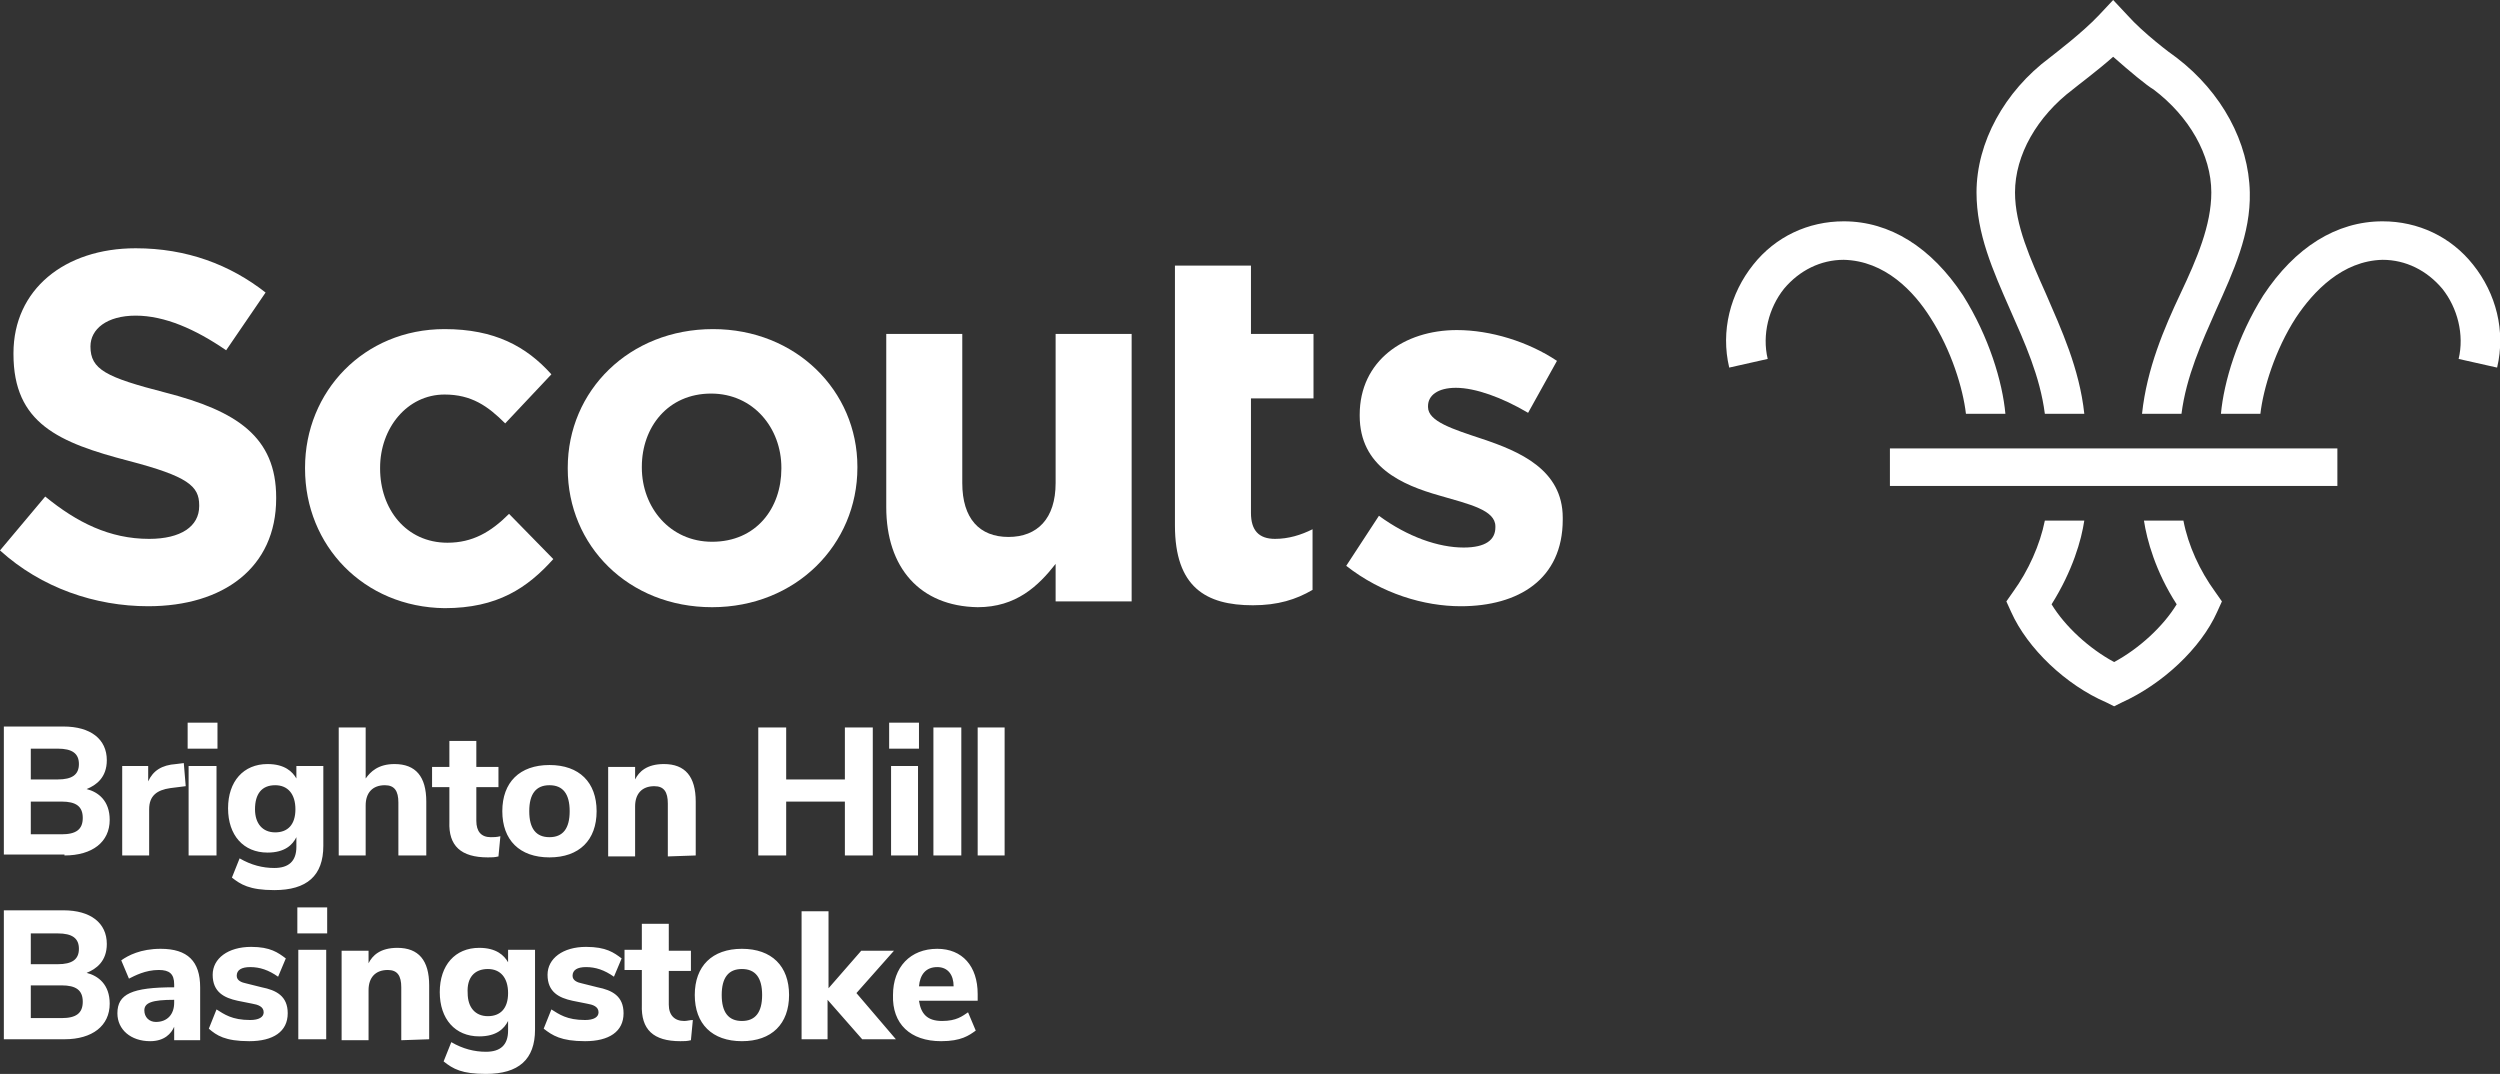 <?xml version="1.0" encoding="utf-8"?>
<!-- Generator: Adobe Illustrator 27.5.0, SVG Export Plug-In . SVG Version: 6.00 Build 0)  -->
<svg version="1.1" id="Layer_1" xmlns="http://www.w3.org/2000/svg" xmlns:xlink="http://www.w3.org/1999/xlink" x="0px" y="0px"
	 viewBox="0 0 259.8 111.6" style="enable-background:new 0 0 259.8 111.6;" xml:space="preserve">
<rect x="0" y="0" width="259.8" height="111.6" fill="#333333" stroke="none"/>
<style type="text/css">
	.st0{fill:white;}
</style>
<g>
	<path class="st0" d="M0,57.2l4.7-5.6c3.3,2.7,6.7,4.4,10.8,4.4c3.3,0,5.2-1.3,5.2-3.4v-0.1c0-2-1.2-3-7.3-4.6
		c-7.3-1.9-12-3.9-12-11.1v-0.1c0-6.6,5.3-10.9,12.7-10.9c5.3,0,9.8,1.7,13.5,4.6l-4.1,6c-3.2-2.2-6.4-3.6-9.4-3.6s-4.7,1.4-4.7,3.2
		V36c0,2.4,1.6,3.2,7.8,4.8c7.4,1.9,11.5,4.6,11.5,10.9v0.1c0,7.2-5.5,11.2-13.3,11.2C9.9,63,4.3,61.1,0,57.2"/>
	<path class="st0" d="M31.7,48.7v-0.1c0-7.9,6.1-14.4,14.5-14.4c5.2,0,8.5,1.8,11.1,4.7L52.5,44C50.7,42.2,49,41,46.2,41
		c-3.9,0-6.7,3.5-6.7,7.6v0.1c0,4.2,2.7,7.7,7,7.7c2.6,0,4.5-1.1,6.4-3l4.6,4.7c-2.7,3-5.8,5.1-11.3,5.1
		C37.8,63.1,31.7,56.7,31.7,48.7"/>
	<path class="st0" d="M81.2,48.7v-0.1c0-4.1-2.9-7.7-7.3-7.7c-4.5,0-7.2,3.5-7.2,7.6v0.1c0,4.1,2.9,7.7,7.3,7.7
		C78.6,56.3,81.2,52.8,81.2,48.7 M59,48.7v-0.1c0-8,6.4-14.4,15.1-14.4c8.6,0,15,6.4,15,14.3v0.1c0,8-6.4,14.5-15.1,14.5
		C65.3,63.1,59,56.7,59,48.7"/>
	<path class="st0" d="M92.1,52.7v-18h7.9v15.5c0,3.7,1.8,5.6,4.8,5.6s4.9-1.9,4.9-5.6V34.7h7.9v27.8h-7.9v-3.9
		c-1.8,2.3-4.1,4.5-8.1,4.5C95.6,63,92.1,59,92.1,52.7"/>
	<path class="st0" d="M122.1,54.6v-27h7.9v7.1h6.5v6.7h-6.5v11.9c0,1.8,0.8,2.7,2.5,2.7c1.4,0,2.7-0.4,3.9-1v6.3
		c-1.7,1-3.6,1.6-6.2,1.6C125.3,62.9,122.1,61,122.1,54.6"/>
	<path class="st0" d="M139.9,58.8l3.4-5.2c3,2.2,6.2,3.3,8.8,3.3c2.3,0,3.3-0.8,3.3-2.1v-0.1c0-1.7-2.7-2.3-5.8-3.2
		c-3.9-1.1-8.3-3-8.3-8.3v-0.1c0-5.6,4.6-8.8,10.1-8.8c3.5,0,7.4,1.2,10.4,3.2l-3,5.4c-2.7-1.6-5.5-2.6-7.5-2.6
		c-1.9,0-2.9,0.8-2.9,1.9v0.1c0,1.5,2.6,2.3,5.6,3.3c3.9,1.3,8.4,3.2,8.4,8.2V54c0,6.2-4.6,9-10.6,9C148,63,143.6,61.7,139.9,58.8"
		/>
	<path class="st0" d="M200.6,33c2.2,3.4,3.4,7.4,3.7,10h4.1c-0.3-3.3-1.7-8-4.4-12.3c-3.3-5-7.6-7.7-12.4-7.7h0
		c-3.7,0-7.1,1.6-9.4,4.5c-2.4,3-3.4,6.9-2.5,10.7l4-0.9c-0.6-2.5,0.1-5.3,1.7-7.3c1.6-1.9,3.8-3,6.2-3h0
		C195.9,27.1,198.9,30.3,200.6,33"/>
	<path class="st0" d="M230.2,61.5c-1.6-2.2-2.8-4.8-3.3-7.4h-4.1c0.3,2,1.2,5.3,3.4,8.7c-1.4,2.3-3.9,4.6-6.5,6c0,0,0,0,0,0l0,0
		c-2.6-1.4-5.1-3.7-6.5-6c2.2-3.5,3.1-6.7,3.4-8.7h-4.1c-0.5,2.5-1.7,5.2-3.3,7.4l-0.7,1l0.5,1.1c1.7,3.8,5.7,7.6,9.9,9.4l0.8,0.4h0
		h0l0.8-0.4c4.2-1.9,8.2-5.6,9.9-9.4l0.5-1.1L230.2,61.5L230.2,61.5z"/>
	<path class="st0" d="M238.6,33c-2.2,3.4-3.4,7.4-3.7,10h-4.1c0.3-3.3,1.7-8,4.4-12.3c3.3-5,7.6-7.7,12.4-7.7h0
		c3.7,0,7.1,1.6,9.4,4.5c2.4,3,3.4,6.9,2.5,10.7l-4-0.9c0.6-2.5-0.1-5.3-1.7-7.3c-1.6-1.9-3.8-3-6.2-3h0
		C243.4,27.1,240.4,30.3,238.6,33"/>
	<path class="st0" d="M212.5,43h4.1c-0.5-4.7-2.4-8.8-4-12.5c-1.6-3.6-3.2-7.1-3.2-10.5c0-3.9,2.3-7.9,6-10.7
		c0.6-0.5,2.5-1.9,4.2-3.4c1.7,1.5,3.5,3,4.2,3.4c3.7,2.8,6,6.8,6,10.7c0,3.4-1.5,6.9-3.2,10.5s-3.5,7.8-4,12.5h4.1
		c0.5-3.9,2.1-7.4,3.6-10.8c1.8-4,3.6-7.9,3.5-12.2c-0.1-5.2-2.9-10.4-7.6-14c-0.6-0.4-3.5-2.6-5.1-4.4L219.6,0l-1.5,1.6
		c-1.7,1.8-4.6,4-5.1,4.4c-4.7,3.5-7.6,8.8-7.6,14c0,4.3,1.7,8.1,3.5,12.2C210.4,35.6,212,39.1,212.5,43"/>
	<polygon class="st0" points="196.4,50.5 242.9,50.5 242.9,46.6 196.4,46.6 	"/>
	<path class="st0" d="M6.7,88.9c2.9,0,4.7-1.4,4.7-3.7c0-2-1.2-2.9-2.4-3.2c1-0.4,2.1-1.2,2.1-3c0-2.2-1.7-3.5-4.5-3.5H0.4v13.3H6.7
		L6.7,88.9z M6.4,83.3c1.5,0,2.2,0.5,2.2,1.7c0,1.2-0.7,1.7-2.2,1.7H3.2v-3.4H6.4L6.4,83.3z M6,77.8c1.5,0,2.2,0.5,2.2,1.6
		C8.2,80.5,7.5,81,6,81H3.2v-3.2H6L6,77.8z M15.5,88.9v-4.8c0-1.4,0.8-2,2.2-2.2l1.6-0.2l-0.2-2.4l-0.8,0.1
		c-1.5,0.1-2.4,0.7-2.9,1.8v-1.6h-2.7v9.3L15.5,88.9L15.5,88.9z M22.5,88.9v-9.3h-2.9v9.3H22.5L22.5,88.9z M22.6,77.8v-2.7h-3.1v2.7
		H22.6L22.6,77.8z M28.5,92.5c3.4,0,5.1-1.5,5.1-4.6v-8.3h-2.8v1.3c-0.4-0.7-1.2-1.5-3-1.5c-2.5,0-4.1,1.8-4.1,4.6
		c0,2.8,1.6,4.6,4.1,4.6c1.8,0,2.6-0.8,3-1.6v1c0,1.5-0.8,2.2-2.3,2.2c-1.2,0-2.4-0.3-3.6-1l-0.8,2C25,91.9,25.9,92.5,28.5,92.5
		L28.5,92.5z M28.6,81.6c1.3,0,2.1,0.9,2.1,2.5c0,1.6-0.8,2.4-2.1,2.4s-2.1-0.9-2.1-2.4C26.5,82.5,27.2,81.6,28.6,81.6L28.6,81.6z
		 M44.3,88.9v-5.6c0-2.6-1.1-3.9-3.3-3.9c-1.7,0-2.5,0.8-3,1.5v-5.3h-2.8v13.3H38v-5.2c0-1.3,0.7-2.1,2-2.1c1,0,1.4,0.6,1.4,1.8v5.5
		L44.3,88.9L44.3,88.9z M50.7,89.1c0.4,0,0.7,0,1.1-0.1l0.2-2.1C51.6,87,51.3,87,51,87c-1,0-1.5-0.6-1.5-1.7v-3.5h2.3v-2.1h-2.3
		v-2.7h-2.8v2.7h-1.8v2.1h1.8v3.6C46.6,87.9,47.9,89.1,50.7,89.1L50.7,89.1z M57.1,89.1c3.1,0,4.9-1.8,4.9-4.8s-1.8-4.8-4.9-4.8
		c-3.1,0-4.9,1.8-4.9,4.8S54,89.1,57.1,89.1L57.1,89.1z M57.1,81.6c1.4,0,2.1,0.9,2.1,2.7c0,1.8-0.7,2.7-2.1,2.7
		c-1.4,0-2.1-0.9-2.1-2.7S55.7,81.6,57.1,81.6L57.1,81.6z M72.3,88.9v-5.6c0-2.6-1.1-3.9-3.3-3.9c-1.8,0-2.6,0.8-3,1.6v-1.3h-2.8
		v9.3H66v-5.2c0-1.3,0.7-2.1,2-2.1c1,0,1.4,0.6,1.4,1.8v5.5L72.3,88.9L72.3,88.9z M90.7,88.9V75.6h-2.9V81h-6.1v-5.4h-2.9v13.3h2.9
		v-5.6h6.1v5.6H90.7L90.7,88.9z M95.4,88.9v-9.3h-2.8v9.3H95.4L95.4,88.9z M95.5,77.8v-2.7h-3.1v2.7H95.5L95.5,77.8z M99.9,88.9
		V75.6H97v13.3H99.9L99.9,88.9z M104.4,88.9V75.6h-2.8v13.3H104.4L104.4,88.9z"/>
	<path class="st0" d="M6.7,108c2.9,0,4.7-1.4,4.7-3.7c0-2-1.2-2.9-2.4-3.2c1-0.4,2.1-1.2,2.1-3c0-2.2-1.7-3.5-4.5-3.5H0.4V108H6.7
		L6.7,108z M6.4,102.4c1.5,0,2.2,0.5,2.2,1.7c0,1.2-0.7,1.7-2.2,1.7H3.2v-3.4H6.4L6.4,102.4z M6,97c1.5,0,2.2,0.5,2.2,1.6
		c0,1.1-0.7,1.6-2.2,1.6H3.2V97H6L6,97z M15.6,108.2c1.5,0,2.2-0.8,2.5-1.5v1.4h2.7v-5.5c0-2.7-1.3-4-4.1-4c-2.1,0-3.4,0.7-4.1,1.2
		l0.8,1.9c0.6-0.3,1.7-0.9,3.1-0.9c1.1,0,1.6,0.4,1.6,1.5v0.3c-4.4,0-5.9,0.7-5.9,2.7C12.2,107,13.6,108.2,15.6,108.2L15.6,108.2z
		 M18.1,103.9v0.3c0,1.2-0.7,2-1.9,2c-0.7,0-1.2-0.5-1.2-1.2C15,104.2,15.8,103.9,18.1,103.9L18.1,103.9z M25.9,108.2
		c2.5,0,4-1,4-2.9c0-1.8-1.2-2.4-2.7-2.7l-1.6-0.4c-0.5-0.1-1-0.3-1-0.8c0-0.6,0.5-0.9,1.4-0.9c1,0,1.9,0.3,2.9,1l0.8-1.9
		c-0.8-0.6-1.6-1.2-3.6-1.2c-2.4,0-4,1.2-4,2.9c0,1.8,1.2,2.4,2.6,2.7l1.5,0.3c0.6,0.1,1.2,0.3,1.2,0.9c0,0.5-0.5,0.8-1.4,0.8
		c-1.9,0-2.7-0.6-3.5-1.1l-0.8,2C22.5,107.6,23.4,108.2,25.9,108.2L25.9,108.2z M33.9,108v-9.3H31v9.3H33.9L33.9,108z M34,97v-2.7
		h-3.1V97L34,97L34,97z M44.6,108v-5.6c0-2.6-1.1-3.9-3.3-3.9c-1.8,0-2.6,0.8-3,1.6v-1.3h-2.8v9.3h2.8v-5.2c0-1.3,0.7-2.1,2-2.1
		c1,0,1.4,0.6,1.4,1.8v5.5L44.6,108L44.6,108z M50.5,111.6c3.4,0,5.1-1.5,5.1-4.6v-8.3h-2.8v1.3c-0.4-0.7-1.2-1.5-3-1.5
		c-2.5,0-4.1,1.8-4.1,4.6c0,2.8,1.6,4.6,4.1,4.6c1.8,0,2.6-0.8,3-1.6v1c0,1.5-0.8,2.2-2.3,2.2c-1.2,0-2.4-0.3-3.6-1l-0.8,2
		C47.1,111.1,48,111.6,50.5,111.6L50.5,111.6z M50.7,100.7c1.3,0,2.1,0.9,2.1,2.5c0,1.6-0.8,2.4-2.1,2.4s-2.1-0.9-2.1-2.4
		C48.5,101.6,49.3,100.7,50.7,100.7L50.7,100.7z M60.8,108.2c2.5,0,4-1,4-2.9c0-1.8-1.2-2.4-2.7-2.7l-1.6-0.4c-0.5-0.1-1-0.3-1-0.8
		c0-0.6,0.5-0.9,1.4-0.9c1,0,1.9,0.3,2.9,1l0.8-1.9c-0.8-0.6-1.6-1.2-3.7-1.2c-2.4,0-4,1.2-4,2.9c0,1.8,1.2,2.4,2.6,2.7l1.5,0.3
		c0.6,0.1,1.2,0.3,1.2,0.9c0,0.5-0.5,0.8-1.4,0.8c-1.9,0-2.7-0.6-3.5-1.1l-0.8,2C57.4,107.6,58.3,108.2,60.8,108.2L60.8,108.2z
		 M70.7,108.2c0.4,0,0.7,0,1.1-0.1l0.2-2.1c-0.3,0-0.6,0.1-0.9,0.1c-1,0-1.6-0.6-1.6-1.7v-3.5h2.3v-2.1h-2.3V96h-2.8v2.7h-1.8v2.1
		h1.8v3.6C66.6,107,67.9,108.2,70.7,108.2L70.7,108.2z M77.1,108.2c3.1,0,4.9-1.8,4.9-4.8s-1.8-4.8-4.9-4.8c-3.1,0-4.9,1.8-4.9,4.8
		S74,108.2,77.1,108.2L77.1,108.2z M77.1,100.7c1.4,0,2.1,0.9,2.1,2.7c0,1.8-0.7,2.7-2.1,2.7c-1.4,0-2.1-0.9-2.1-2.7
		S75.7,100.7,77.1,100.7L77.1,100.7z M93.1,108l-4.1-4.8l3.9-4.4h-3.4l-3.4,3.9v-8h-2.8V108H86v-4.1l3.6,4.1L93.1,108L93.1,108z
		 M97.8,108.2c2.1,0,2.9-0.6,3.6-1.1l-0.8-1.9c-0.6,0.4-1.2,0.9-2.7,0.9c-1.6,0-2.2-0.8-2.4-2.1h6.1v-0.7c0-2.9-1.6-4.7-4.2-4.7
		c-2.8,0-4.6,1.9-4.6,4.8C92.7,106.4,94.6,108.2,97.8,108.2L97.8,108.2z M97.4,100.5c1.1,0,1.7,0.8,1.7,2h-3.6
		C95.6,101.3,96.2,100.5,97.4,100.5L97.4,100.5z"/>
</g>
</svg>
